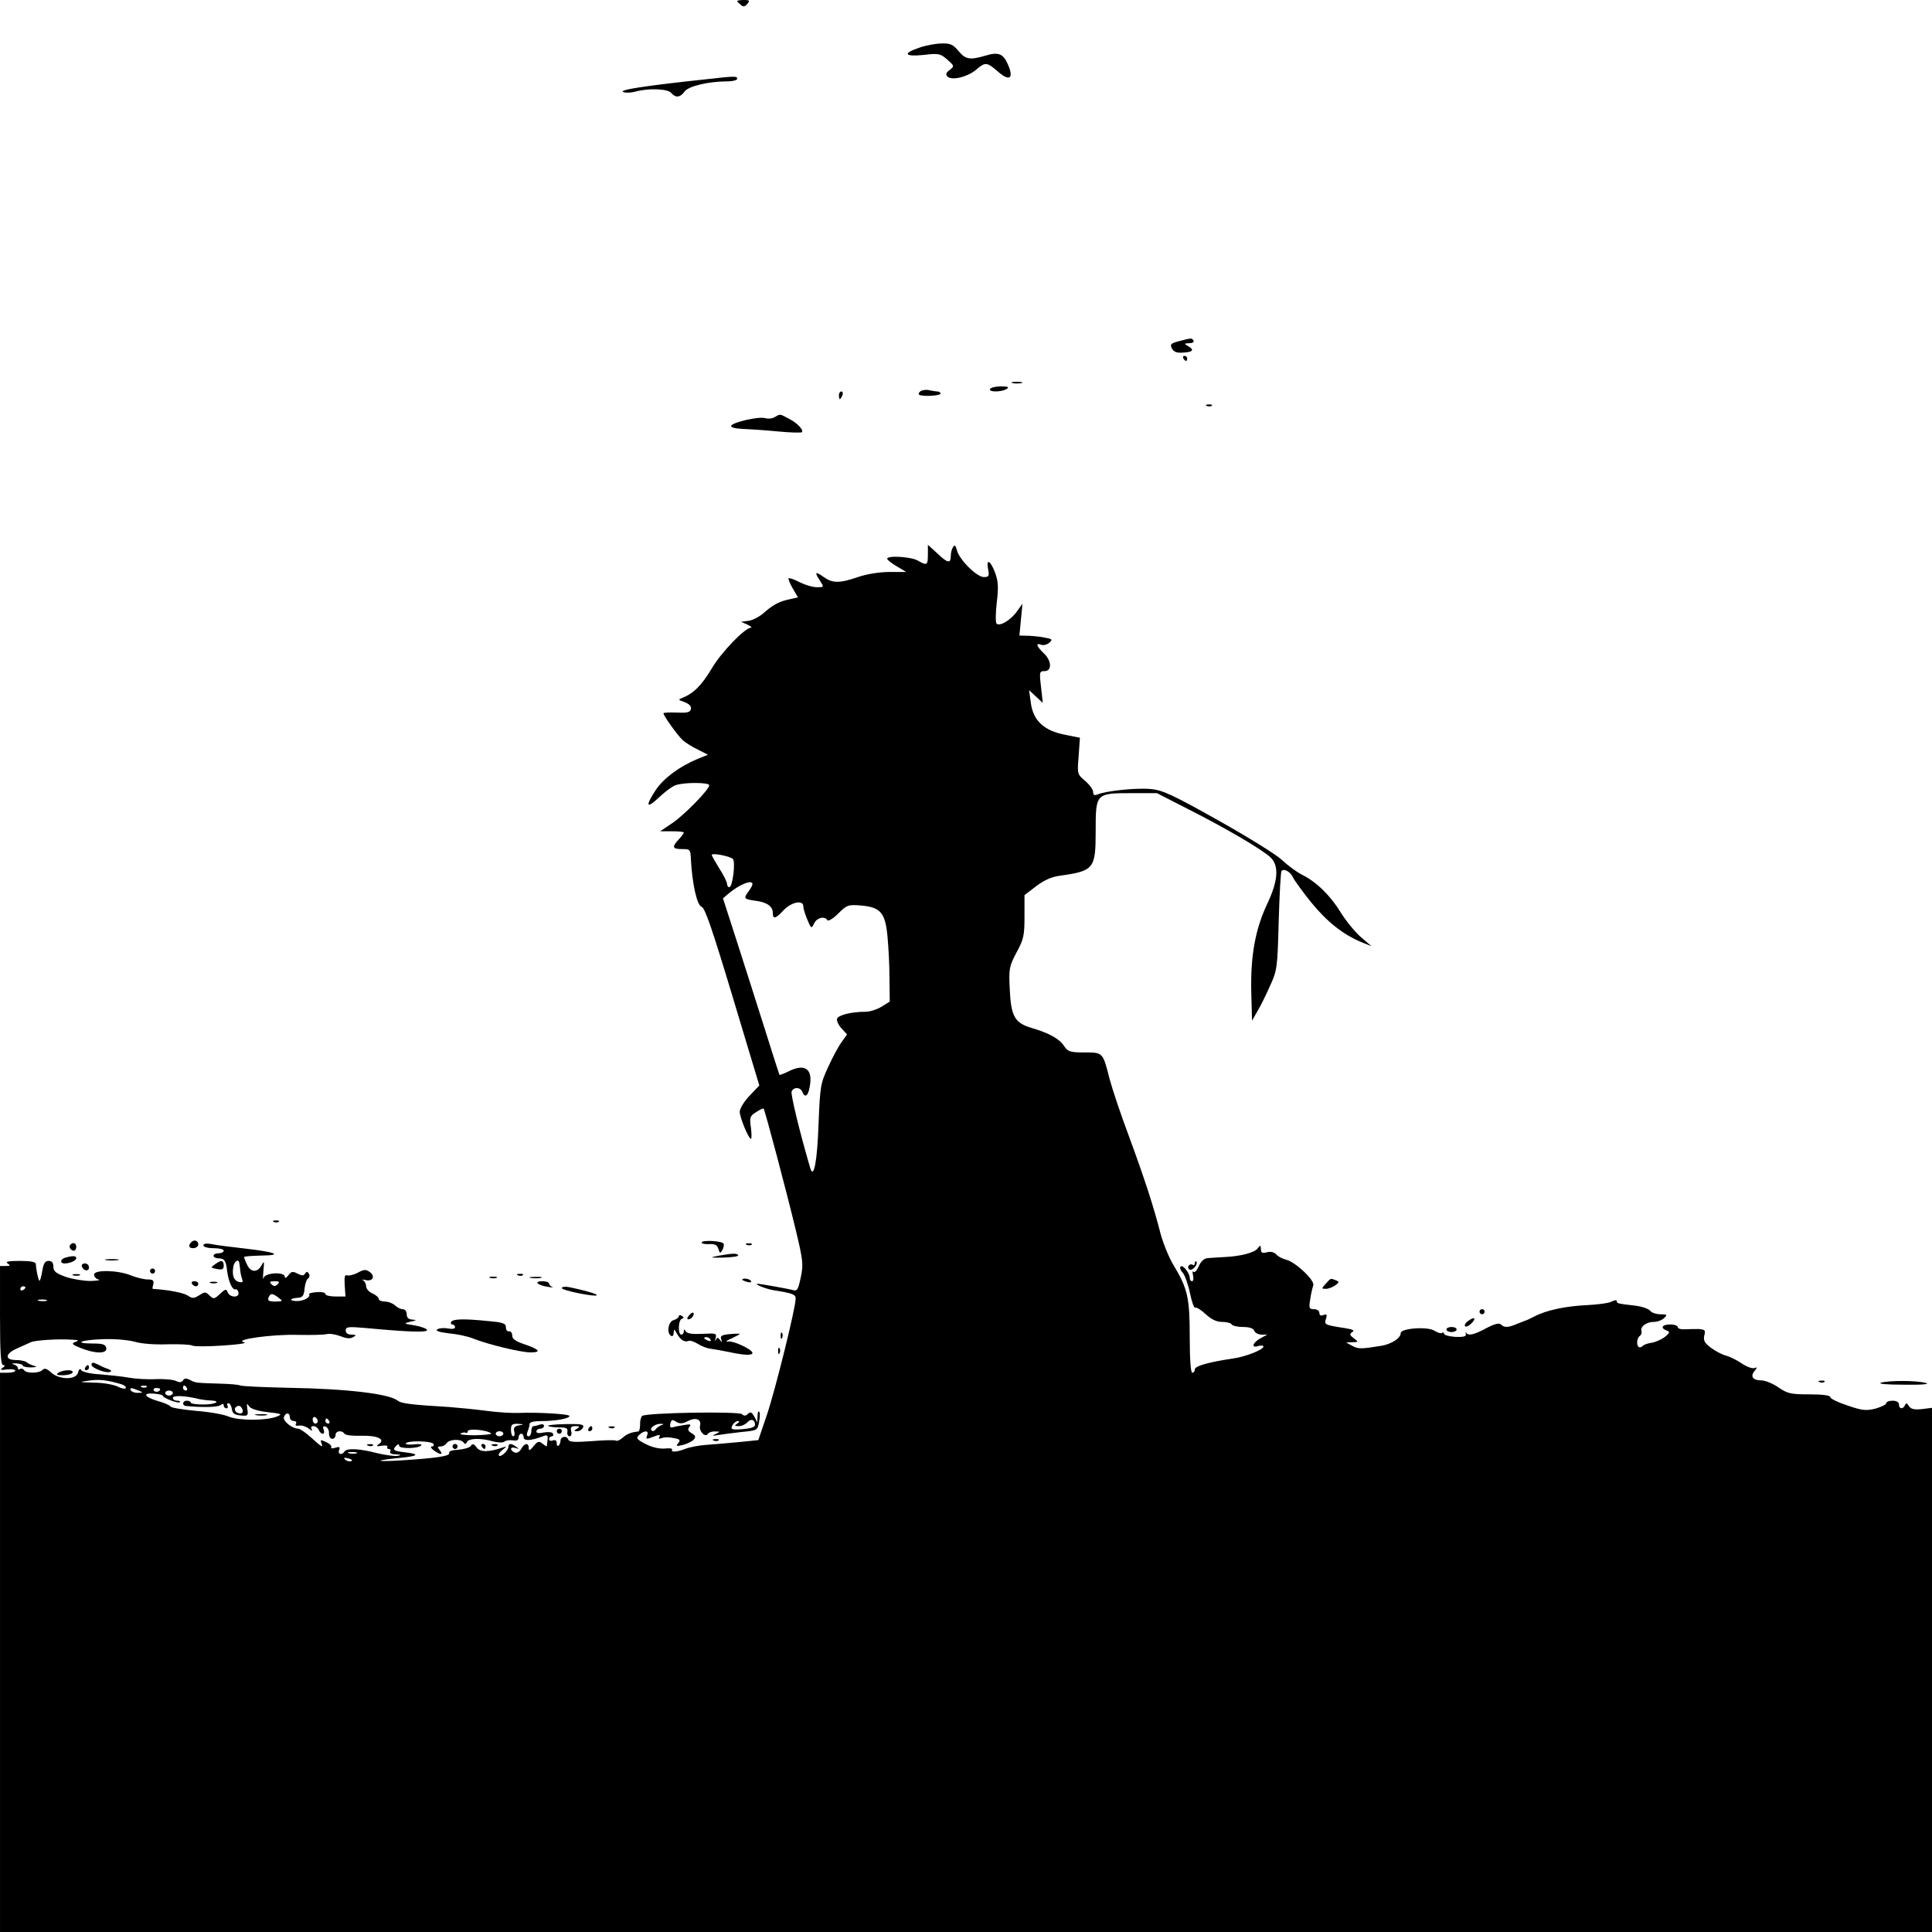 <?xml version="1.0" standalone="no"?>
<!DOCTYPE svg PUBLIC "-//W3C//DTD SVG 20010904//EN"
 "http://www.w3.org/TR/2001/REC-SVG-20010904/DTD/svg10.dtd">
<svg version="1.0" xmlns="http://www.w3.org/2000/svg"
 width="760pt" height="760pt" viewBox="0 0 760 760"
 preserveAspectRatio="xMidYMid meet">
<g transform="translate(0,760) scale(0.1,-0.1)"
fill="#000000" stroke="none">
<path d="M2900 7596 c0 -2 6 -9 14 -15 10 -9 16 -8 26 4 11 13 8 15 -14 15
-14 0 -26 -2 -26 -4z"/>
<path d="M3618 7413 c-69 -23 -61 -37 16 -29 59 7 65 5 92 -18 28 -25 29 -26
10 -41 -15 -11 -17 -18 -9 -26 17 -17 78 -2 112 26 37 32 43 31 86 -6 45 -40
64 -29 41 25 -19 45 -38 53 -90 37 -61 -18 -78 -15 -106 19 -21 25 -32 30 -65
29 -22 0 -61 -7 -87 -16z"/>
<path d="M2785 7289 c-253 -27 -354 -43 -333 -51 9 -4 29 -3 45 1 52 15 129
12 143 -4 17 -21 36 -19 53 5 15 21 94 40 170 40 20 0 37 5 37 10 0 11 -9 11
-115 -1z"/>
<path d="M4638 6258 c-33 -9 -36 -12 -28 -29 8 -14 20 -18 45 -16 39 2 44 11
18 26 -16 9 -15 10 5 11 13 0 20 4 17 10 -7 11 -7 11 -57 -2z"/>
<path d="M4655 6190 c3 -5 8 -10 11 -10 2 0 4 5 4 10 0 6 -5 10 -11 10 -5 0
-7 -4 -4 -10z"/>
<path d="M3983 6093 c9 -2 25 -2 35 0 9 3 1 5 -18 5 -19 0 -27 -2 -17 -5z"/>
<path d="M3895 6070 c-8 -13 45 -13 65 0 11 7 6 10 -22 10 -20 0 -40 -4 -43
-10z"/>
<path d="M3621 6061 c-7 -5 -9 -11 -5 -14 14 -8 84 -4 84 5 0 4 -6 8 -12 8 -7
0 -22 3 -33 5 -11 3 -26 1 -34 -4z"/>
<path d="M3300 6045 c0 -8 2 -15 4 -15 2 0 6 7 10 15 3 8 1 15 -4 15 -6 0 -10
-7 -10 -15z"/>
<path d="M4748 6003 c7 -3 16 -2 19 1 4 3 -2 6 -13 5 -11 0 -14 -3 -6 -6z"/>
<path d="M3047 5959 c-9 -6 -26 -7 -37 -4 -24 8 -128 -16 -134 -30 -2 -6 16
-11 43 -12 25 -1 88 -5 139 -10 52 -5 95 -6 97 -3 6 10 -20 37 -52 53 -37 20
-33 19 -56 6z"/>
<path d="M3650 5419 c0 -43 -3 -45 -40 -24 -26 15 -120 21 -120 7 0 -4 17 -18
38 -30 l37 -22 -66 0 c-39 0 -89 -8 -124 -20 -73 -25 -100 -25 -136 1 -33 23
-36 19 -13 -16 16 -25 16 -25 -13 -25 -16 0 -46 9 -68 20 -21 11 -41 18 -43
15 -2 -2 5 -20 16 -39 l21 -36 -27 -6 c-45 -9 -68 -21 -104 -52 -18 -17 -47
-32 -63 -34 l-30 -4 25 -11 c14 -7 20 -12 14 -12 -25 -2 -117 -97 -155 -162
-40 -66 -70 -96 -114 -114 -18 -7 -18 -8 8 -17 18 -7 27 -16 25 -27 -3 -13
-14 -16 -56 -14 -29 1 -52 0 -52 -3 0 -10 57 -89 77 -107 11 -9 37 -26 59 -36
l39 -20 -40 -16 c-72 -30 -134 -76 -165 -122 -42 -64 -38 -77 11 -31 23 22 52
44 66 49 31 12 133 12 133 0 0 -17 -100 -119 -147 -150 l-46 -31 46 0 c26 0
47 -2 47 -5 0 -3 -9 -15 -20 -27 -28 -30 -25 -38 13 -38 32 0 33 -1 35 -42 5
-95 24 -180 42 -185 13 -4 41 -85 122 -354 l105 -349 -39 -41 c-21 -22 -38
-50 -38 -62 0 -23 35 -107 44 -107 3 0 3 20 0 44 -6 40 -4 46 20 61 15 10 28
16 30 14 5 -6 90 -326 126 -476 29 -121 31 -137 20 -188 -10 -47 -14 -55 -30
-50 -17 5 -129 25 -140 25 -15 -1 32 -20 61 -25 77 -12 89 -17 89 -33 0 -37
-81 -363 -113 -457 l-34 -100 -79 -8 c-43 -4 -101 -9 -129 -11 -27 -2 -63 -9
-78 -15 -33 -13 -60 -15 -53 -3 2 4 -10 6 -28 4 -21 -2 -49 4 -75 17 -37 19
-40 24 -27 36 19 19 40 19 32 0 -6 -18 -5 -18 29 -5 19 7 24 7 19 -2 -5 -8 -2
-9 9 -5 10 4 31 4 47 0 25 -4 28 -8 18 -20 -10 -12 -7 -13 18 -7 16 4 35 13
42 20 10 11 9 16 -7 26 -15 9 -17 15 -9 25 8 10 4 12 -23 7 -19 -3 -39 -7 -45
-9 -7 -2 -10 4 -7 15 4 16 8 17 23 7 14 -8 25 -8 44 2 31 17 56 9 50 -17 -6
-21 20 -49 31 -32 3 5 16 10 28 9 21 0 21 -1 2 -10 -16 -7 -14 -8 10 -4 17 3
58 8 92 12 62 6 63 6 69 40 4 19 4 37 0 40 -3 4 -6 -5 -6 -18 l-1 -24 -12 23
c-10 17 -15 20 -25 10 -8 -8 -15 -9 -23 -1 -12 12 -379 6 -393 -7 -5 -5 -9
-20 -8 -34 0 -14 -3 -26 -7 -27 -29 -3 -45 -10 -61 -24 -10 -9 -22 -15 -27
-12 -4 3 -47 2 -95 -2 -69 -5 -89 -4 -93 7 -6 16 -30 11 -30 -5 0 -6 -3 -15
-7 -19 -5 -4 -8 0 -8 9 0 10 -5 14 -15 11 -8 -4 -15 -1 -15 5 0 6 5 11 11 11
5 0 7 5 4 11 -4 6 -19 7 -36 4 -18 -4 -29 -3 -29 4 0 6 7 11 15 11 8 0 15 5
15 11 0 6 -7 8 -16 5 -9 -3 -20 -6 -25 -6 -5 0 -9 -9 -9 -20 0 -11 -5 -20 -11
-20 -7 0 -8 7 -4 18 4 9 8 23 8 30 0 8 17 12 47 12 57 0 110 10 110 20 0 8
-127 15 -200 12 -25 -1 -81 2 -125 8 -44 6 -109 12 -145 15 -150 9 -192 14
-205 25 -33 27 -197 47 -435 51 -96 2 -179 6 -185 9 -5 3 -39 6 -75 7 -98 3
-102 3 -123 15 -14 7 -22 7 -27 -2 -5 -8 -13 -9 -26 -3 -11 6 -46 9 -79 8 -33
-2 -82 1 -110 6 -27 5 -79 10 -114 13 -35 2 -67 9 -71 16 -5 8 -9 5 -13 -9 -7
-30 -74 -29 -106 0 -17 16 -26 18 -34 10 -14 -14 -64 -14 -72 -1 -4 6 -11 8
-16 5 -5 -4 -9 -2 -9 4 0 5 -8 12 -17 14 -10 3 -6 4 10 4 15 -1 27 -5 27 -9 0
-4 15 -7 33 -7 21 1 25 3 12 6 -11 3 -24 9 -30 14 -5 5 -24 9 -42 9 -46 0 -43
26 5 46 20 9 44 20 53 24 16 8 109 14 164 10 25 -1 27 -3 11 -9 -16 -6 -13
-10 22 -24 58 -23 105 -23 100 1 -3 13 -13 17 -51 17 -80 0 -52 14 36 17 47 2
101 -3 127 -10 26 -8 80 -12 130 -10 47 1 90 -1 96 -5 7 -4 61 -4 120 0 61 4
98 9 84 13 -44 10 110 32 212 29 51 -1 102 0 113 3 11 3 35 -1 54 -8 22 -9 38
-11 50 -4 14 8 13 9 -6 10 -15 0 -23 6 -23 16 0 15 9 16 78 10 172 -16 242
-18 242 -8 0 5 -21 13 -47 18 -46 7 -47 8 -18 15 24 5 25 7 8 8 -16 1 -23 7
-23 21 0 12 -7 20 -16 20 -8 0 -22 7 -30 15 -9 8 -26 15 -40 15 -13 0 -24 5
-24 10 0 6 -11 16 -25 22 -14 6 -25 19 -25 29 0 9 -6 20 -12 23 -7 3 -3 3 9 1
28 -8 41 14 18 31 -15 11 -23 11 -47 -2 -16 -9 -36 -13 -42 -11 -10 4 -12 -6
-10 -39 l3 -44 -39 0 c-22 0 -40 4 -40 10 0 5 -15 9 -34 7 -19 -1 -32 -5 -30
-8 7 -12 -21 -27 -49 -27 -32 1 -28 11 6 13 17 1 23 9 25 36 2 18 8 37 14 40
6 4 7 12 3 19 -6 9 -9 9 -15 0 -6 -9 -12 -9 -30 0 -18 10 -24 9 -36 -7 -8 -10
-13 -13 -14 -5 0 20 -78 16 -83 -5 -3 -10 -3 2 -1 27 4 39 3 42 -7 23 -16 -30
-43 -29 -57 2 -7 14 -12 28 -12 30 0 3 30 5 68 6 88 1 57 14 -68 28 -52 6
-110 13 -127 17 -22 4 -33 2 -33 -5 0 -6 17 -11 40 -11 22 0 40 -4 40 -10 0
-5 -9 -10 -20 -10 -11 0 -20 -4 -20 -10 0 -5 9 -10 19 -10 24 0 30 -8 35 -54
6 -41 21 -72 33 -68 4 2 9 -4 11 -12 5 -22 -34 -21 -42 0 -6 15 -9 14 -31 -6
-22 -21 -25 -21 -41 -6 -15 15 -18 15 -40 1 -21 -13 -27 -14 -46 -1 -18 11
-75 22 -137 26 -2 0 -1 8 2 18 3 15 -1 19 -22 19 -14 0 -44 7 -66 16 -52 21
-145 23 -145 3 0 -8 8 -17 17 -19 10 -3 -4 -5 -31 -6 -26 0 -70 7 -97 16 -39
14 -49 22 -49 40 0 16 -6 23 -19 23 -14 0 -20 -10 -25 -41 -4 -23 -9 -40 -11
-37 -5 4 -13 43 -14 66 -1 8 -20 12 -63 12 -45 0 -59 -3 -48 -10 12 -8 11 -10
-7 -10 l-23 0 0 -195 c0 -149 3 -195 13 -195 8 0 7 -4 -3 -11 -12 -8 -7 -9 18
-6 17 2 32 0 32 -5 0 -4 -13 -8 -30 -8 l-30 0 0 -1100 0 -1100 3800 0 3800 0
0 1031 0 1031 -40 -5 c-30 -3 -43 0 -51 12 -7 12 -12 13 -15 4 -8 -18 -24 -16
-24 2 0 9 -9 15 -25 15 -14 0 -25 -4 -25 -10 0 -5 -19 -14 -42 -21 -37 -9 -52
-8 -110 12 -37 12 -68 27 -68 33 0 7 -30 11 -82 11 -74 0 -87 3 -123 28 -22
15 -52 27 -67 27 -33 0 -44 16 -26 37 11 14 11 16 -2 11 -8 -2 -30 6 -49 19
-19 13 -46 26 -60 30 -14 3 -41 17 -59 30 -27 20 -32 30 -28 49 6 21 3 24 -21
26 -16 0 -40 0 -55 -1 -16 -1 -28 3 -28 8 0 6 -13 11 -30 11 -32 0 -40 -14
-14 -24 14 -5 13 -9 -8 -26 -14 -10 -37 -20 -51 -22 -14 -2 -29 -7 -33 -11
-13 -13 -24 -7 -24 12 0 11 5 23 11 26 5 4 8 12 6 18 -6 18 19 37 48 37 15 0
33 7 41 15 14 13 12 15 -14 15 -16 0 -35 6 -41 14 -7 8 -33 17 -59 20 -71 8
-72 9 -72 18 0 5 -9 4 -20 -2 -11 -6 -55 -12 -98 -14 -84 -4 -160 -20 -207
-45 -16 -8 -32 -16 -35 -16 -3 -1 -18 -7 -33 -13 -35 -15 -50 -15 -63 -2 -7 7
-26 2 -58 -15 -48 -26 -71 -31 -79 -17 -2 4 -2 1 -1 -6 3 -9 -9 -12 -41 -11
-25 2 -45 7 -45 13 0 5 -3 6 -7 3 -3 -4 -17 0 -30 8 -26 18 -133 10 -133 -9 0
-20 -36 -43 -76 -50 -81 -13 -91 -13 -115 0 l-24 13 25 1 c24 1 25 1 5 16 -16
12 -17 16 -6 24 11 6 4 10 -25 15 -84 13 -86 14 -78 37 5 17 3 20 -10 15 -10
-4 -16 -1 -16 8 0 9 -9 15 -21 15 -19 0 -21 4 -15 39 3 22 9 46 12 55 7 19
-71 93 -108 101 -15 4 -32 13 -38 21 -8 8 -21 12 -36 8 -19 -5 -24 -2 -24 12
-1 17 -2 17 -13 3 -13 -17 -67 -31 -132 -34 -22 -1 -50 -3 -63 -4 -15 -1 -27
-11 -36 -31 -7 -17 -16 -27 -21 -23 -4 5 -5 -2 -2 -14 3 -13 1 -23 -4 -23 -5
0 -9 6 -9 13 0 19 -27 53 -36 45 -4 -5 0 -16 9 -25 8 -10 21 -46 28 -80 7 -34
16 -60 21 -57 4 3 23 -9 40 -25 23 -21 43 -31 65 -31 17 0 35 -4 38 -10 3 -5
23 -10 45 -10 24 0 40 -5 44 -15 3 -8 16 -15 28 -15 l23 0 -24 -13 c-32 -16
-42 -42 -12 -32 11 3 21 3 21 -2 0 -12 -69 -40 -120 -47 -100 -15 -150 -30
-150 -43 0 -7 -4 -13 -10 -13 -6 0 -10 53 -10 140 0 155 -8 191 -64 284 -19
31 -41 87 -51 124 -26 102 -61 211 -124 382 -32 85 -66 187 -76 225 -27 106
-26 105 -99 105 -57 0 -65 3 -80 25 -19 29 -59 51 -127 71 -68 20 -82 46 -87
153 -4 81 -2 90 27 145 28 51 31 67 31 142 l0 83 46 35 c30 23 61 37 92 41
135 19 142 27 142 175 0 150 0 150 143 150 l98 0 127 -65 c148 -75 287 -157
319 -187 35 -32 31 -92 -11 -181 -48 -101 -67 -206 -64 -347 l3 -115 20 35
c12 19 34 64 50 100 29 63 30 71 35 257 3 105 8 194 11 197 11 11 36 -4 46
-27 6 -12 38 -56 71 -97 62 -76 125 -126 197 -156 l40 -16 -42 36 c-23 20 -58
63 -78 95 -40 66 -95 121 -153 150 -22 11 -57 37 -79 58 -22 21 -135 91 -251
156 -176 99 -219 119 -264 123 -54 6 -178 -7 -210 -21 -13 -5 -18 -3 -18 10 0
9 -14 28 -31 43 -31 26 -32 27 -26 98 l5 72 -60 12 c-81 16 -124 55 -133 125
l-7 50 27 -25 27 -25 -7 63 c-7 59 -6 62 14 62 30 0 28 42 -4 71 -28 27 -32
41 -10 33 8 -4 23 0 32 7 14 13 13 15 -13 20 -16 4 -46 7 -66 8 l-38 1 6 63 6
62 -21 -29 c-23 -34 -69 -62 -81 -49 -4 4 -4 42 1 83 7 60 6 83 -7 118 -18 48
-36 57 -27 12 5 -26 3 -30 -17 -30 -28 0 -97 69 -106 106 -5 19 -9 22 -15 12
-5 -7 -9 -23 -9 -35 0 -31 -12 -29 -54 11 l-36 33 0 -38z m-767 -1198 c11 -11
-1 -111 -14 -111 -5 0 -9 6 -9 13 0 7 -13 34 -30 60 -16 26 -30 50 -30 54 0 9
72 -5 83 -16z m77 -99 c0 -5 -7 -17 -15 -28 -21 -28 -19 -31 25 -37 47 -6 70
-22 70 -48 0 -26 11 -24 43 11 31 32 77 41 77 15 0 -9 7 -32 16 -53 15 -36 16
-36 27 -14 10 22 41 30 52 12 3 -5 22 6 42 26 34 34 39 36 90 32 77 -7 95 -28
104 -120 4 -40 8 -115 8 -166 l1 -92 -32 -20 c-18 -11 -46 -20 -63 -20 -55 0
-107 -13 -112 -27 -3 -8 5 -25 17 -38 l22 -24 -21 -30 c-12 -16 -36 -60 -53
-98 -30 -64 -32 -75 -38 -223 -5 -148 -19 -222 -33 -174 -42 143 -77 289 -73
300 7 19 35 18 42 -1 10 -25 23 -17 29 19 14 72 -19 95 -86 60 -17 -8 -32 -14
-33 -12 -1 2 -28 86 -60 188 -32 102 -82 257 -110 345 l-52 161 21 18 c42 36
95 58 95 38z m-2019 -1489 c1 -5 3 -18 4 -30 1 -12 5 -28 8 -36 4 -11 0 -13
-13 -10 -21 6 -28 26 -22 61 4 21 20 31 23 15z m151 -85 c-9 -9 -15 -9 -24 0
-9 9 -7 12 12 12 19 0 21 -3 12 -12z m-992 -12 c0 -3 -4 -8 -10 -11 -5 -3 -10
-1 -10 4 0 6 5 11 10 11 6 0 10 -2 10 -4z m996 -41 c18 -14 17 -14 -13 -15
-25 0 -31 4 -27 15 8 19 15 19 40 0z m-913 -12 c-7 -2 -21 -2 -30 0 -10 3 -4
5 12 5 17 0 24 -2 18 -5z m294 -328 c13 -4 20 -11 18 -15 -3 -5 -18 -2 -33 6
-15 7 -56 15 -92 15 -61 2 -62 2 -20 8 42 6 72 2 127 -14z m100 -11 c-3 -3
-12 -4 -19 -1 -8 3 -5 6 6 6 11 1 17 -2 13 -5z m158 -4 c3 -5 1 -10 -4 -10 -6
0 -11 5 -11 10 0 6 2 10 4 10 3 0 8 -4 11 -10z m-190 -10 c19 -8 19 -9 -2 -9
-12 -1 -25 4 -28 9 -7 12 2 12 30 0z m85 6 c0 -11 -19 -15 -25 -6 -3 5 1 10 9
10 9 0 16 -2 16 -4z m50 -16 c0 -5 -7 -10 -15 -10 -8 0 -15 5 -15 10 0 6 7 10
15 10 8 0 15 -4 15 -10z m-40 -10 c0 -9 61 -32 67 -26 4 3 -1 6 -10 6 -10 0
-17 5 -17 11 0 11 49 9 105 -5 11 -2 30 -5 43 -5 45 -2 20 -16 -28 -16 -27 0
-50 3 -50 8 0 4 -7 7 -15 7 -18 0 -20 -20 -2 -21 65 -6 124 -5 135 4 8 6 12 6
12 -2 0 -6 5 -11 11 -11 5 0 7 5 4 10 -3 6 -2 10 4 10 5 0 11 -10 13 -22 2
-18 11 -24 34 -26 29 -3 31 -1 27 25 -3 22 -2 25 6 12 7 -11 33 -19 73 -24 56
-6 60 -8 38 -17 -42 -17 -149 -17 -189 -1 -20 9 -78 19 -130 23 -52 5 -97 12
-100 17 -3 5 -25 15 -48 21 -55 16 -65 33 -19 30 20 -2 36 -5 36 -8z m314 -55
c3 -9 0 -15 -9 -15 -16 0 -27 14 -18 24 10 10 21 7 27 -9z m186 -30 c0 -8 7
-15 16 -15 8 0 12 -5 8 -11 -4 -6 1 -9 13 -7 11 2 28 -4 38 -12 11 -9 16 -10
11 -2 -4 7 -2 12 7 12 8 0 17 -7 21 -15 3 -8 10 -15 15 -15 6 0 8 7 4 16 -4
12 -2 15 8 12 8 -3 14 -15 13 -27 0 -11 5 -21 13 -21 7 0 13 7 13 15 0 17 25
20 35 5 4 -6 33 -9 66 -8 64 2 97 -14 69 -33 -12 -8 -9 -10 12 -6 15 2 25 0
22 -4 -3 -5 0 -9 6 -9 6 0 8 -4 5 -10 -4 -6 6 -11 22 -11 22 -1 23 -3 7 -6
-12 -2 -49 3 -82 11 -69 18 -118 20 -127 6 -10 -16 -28 -11 -21 6 5 12 1 14
-15 9 -12 -4 -19 -3 -16 2 3 4 -6 14 -20 20 -21 10 -24 10 -19 -3 8 -21 3 -18
-40 21 -21 19 -44 35 -51 35 -24 0 -62 31 -56 46 7 19 23 18 23 -1z m110 -16
c0 -5 -4 -9 -10 -9 -5 0 -10 7 -10 16 0 8 5 12 10 9 6 -3 10 -10 10 -16z m45
1 c3 -5 1 -10 -4 -10 -6 0 -11 5 -11 10 0 6 2 10 4 10 3 0 8 -4 11 -10z m1675
-15 c0 -9 -16 -14 -49 -17 -44 -3 -48 -1 -40 15 5 9 15 17 22 17 7 0 6 -4 -3
-10 -12 -8 -11 -10 6 -10 12 0 27 7 34 15 14 16 30 11 30 -10z m-928 -2 c-18
-3 -23 -10 -19 -24 3 -10 1 -19 -4 -19 -5 0 -9 11 -9 25 0 21 4 25 28 24 24
-2 25 -2 4 -6z m558 0 c-8 -3 -18 -11 -22 -17 -4 -6 -10 -7 -15 -3 -9 10 16
27 37 26 13 -1 13 -1 0 -6z m-668 -32 c4 -3 -24 -6 -63 -7 -38 0 -64 3 -57 7
7 4 16 5 20 3 4 -3 8 0 8 6 0 12 78 5 92 -9z m48 -1 c0 -5 -7 -10 -15 -10 -8
0 -15 5 -15 10 0 6 7 10 15 10 8 0 15 -4 15 -10z m80 -14 c0 -15 27 -14 73 3
20 8 23 6 21 -12 -1 -12 -3 -24 -3 -26 -1 -2 -8 3 -17 10 -14 11 -19 10 -35
-10 -15 -18 -19 -19 -19 -7 0 22 -17 20 -30 -4 -6 -11 -16 -17 -25 -14 -21 9
-19 25 3 18 14 -5 15 -4 2 5 -19 14 -30 14 -30 0 0 -15 -30 -43 -37 -35 -4 3
2 13 13 22 19 15 19 16 -1 9 -54 -18 -86 -18 -100 1 -11 15 -17 16 -23 6 -5
-7 -27 -13 -49 -15 -25 -1 -39 -6 -36 -13 4 -12 -50 -20 -192 -29 -103 -6
-104 0 -2 10 73 7 81 15 20 22 -44 5 -51 9 -35 25 8 8 12 9 12 1 0 -13 75 -12
87 1 4 5 -9 7 -29 4 -20 -2 -34 0 -32 4 7 12 102 10 109 -2 3 -5 1 -10 -6 -10
-7 0 -4 -7 7 -15 25 -19 40 -19 24 0 -10 12 -10 15 3 15 9 0 20 6 24 13 10 15
55 18 66 3 6 -8 10 -8 14 2 6 14 55 16 102 2 19 -5 39 -6 45 -1 6 5 21 7 34 5
14 -3 22 1 22 11 0 8 5 15 10 15 6 0 10 -6 10 -14z m-657 -63 c-7 -2 -21 -2
-30 0 -10 3 -4 5 12 5 17 0 24 -2 18 -5z m-22 -31 c-7 -2 -18 1 -23 6 -8 8 -4
9 13 5 13 -4 18 -8 10 -11z"/>
<path d="M1008 2033 c12 -2 30 -2 40 0 9 3 -1 5 -23 4 -22 0 -30 -2 -17 -4z"/>
<path d="M1448 1913 c7 -3 16 -2 19 1 4 3 -2 6 -13 5 -11 0 -14 -3 -6 -6z"/>
<path d="M1780 1910 c0 -5 5 -10 10 -10 6 0 10 5 10 10 0 6 -4 10 -10 10 -5 0
-10 -4 -10 -10z"/>
<path d="M1895 1910 c3 -5 8 -10 11 -10 2 0 4 5 4 10 0 6 -5 10 -11 10 -5 0
-7 -4 -4 -10z"/>
<path d="M1938 1913 c7 -3 16 -2 19 1 4 3 -2 6 -13 5 -11 0 -14 -3 -6 -6z"/>
<path d="M1078 2793 c7 -3 16 -2 19 1 4 3 -2 6 -13 5 -11 0 -14 -3 -6 -6z"/>
<path d="M746 2705 c-4 -10 1 -15 14 -15 11 0 20 7 20 15 0 8 -6 15 -14 15 -8
0 -16 -7 -20 -15z"/>
<path d="M2760 2712 c0 -4 13 -7 30 -6 22 1 31 -3 36 -19 6 -18 7 -19 16 -4 5
10 7 21 4 25 -7 11 -86 15 -86 4z"/>
<path d="M277 2704 c-8 -8 1 -24 14 -24 5 0 9 7 9 15 0 15 -12 20 -23 9z"/>
<path d="M2938 2703 c7 -3 16 -2 19 1 4 3 -2 6 -13 5 -11 0 -14 -3 -6 -6z"/>
<path d="M2825 2660 c-35 -7 -33 -8 22 -7 34 1 59 5 57 9 -6 9 -21 8 -79 -2z"/>
<path d="M258 2653 c-21 -5 -24 -23 -4 -23 22 0 46 11 46 21 0 9 -13 10 -42 2z"/>
<path d="M418 2643 c12 -2 32 -2 45 0 12 2 2 4 -23 4 -25 0 -35 -2 -22 -4z"/>
<path d="M845 2626 c-17 -12 -17 -13 8 -18 21 -4 27 -1 27 13 0 22 -10 24 -35
5z"/>
<path d="M4700 2631 c0 -7 -4 -10 -9 -6 -5 3 -12 1 -15 -4 -4 -5 -2 -12 3 -15
11 -7 36 22 27 31 -3 3 -6 1 -6 -6z"/>
<path d="M322 2618 c6 -18 28 -21 28 -4 0 9 -7 16 -16 16 -9 0 -14 -5 -12 -12z"/>
<path d="M590 2600 c0 -5 5 -10 10 -10 6 0 10 5 10 10 0 6 -4 10 -10 10 -5 0
-10 -4 -10 -10z"/>
<path d="M288 2583 c6 -2 18 -2 25 0 6 3 1 5 -13 5 -14 0 -19 -2 -12 -5z"/>
<path d="M2038 2583 c7 -3 16 -2 19 1 4 3 -2 6 -13 5 -11 0 -14 -3 -6 -6z"/>
<path d="M1928 2573 c6 -2 18 -2 25 0 6 3 1 5 -13 5 -14 0 -19 -2 -12 -5z"/>
<path d="M2088 2573 c12 -2 30 -2 40 0 9 3 -1 5 -23 4 -22 0 -30 -2 -17 -4z"/>
<path d="M2920 2566 c0 -2 9 -6 20 -9 11 -3 18 -1 14 4 -5 9 -34 13 -34 5z"/>
<path d="M5215 2550 c-17 -19 -17 -20 1 -20 10 0 27 7 37 14 16 12 16 14 1 20
-21 8 -18 9 -39 -14z"/>
<path d="M755 2550 c3 -5 10 -10 16 -10 5 0 9 5 9 10 0 6 -7 10 -16 10 -8 0
-12 -4 -9 -10z"/>
<path d="M828 2553 c6 -2 18 -2 25 0 6 3 1 5 -13 5 -14 0 -19 -2 -12 -5z"/>
<path d="M2116 2551 c5 -5 23 -11 39 -13 17 -3 24 -3 18 -1 -7 3 -13 9 -13 14
0 5 -12 9 -27 9 -16 0 -23 -4 -17 -9z"/>
<path d="M2210 2533 c0 -9 131 -36 138 -28 4 4 -51 20 -106 31 -18 4 -32 2
-32 -3z"/>
<path d="M5820 2440 c0 -5 5 -10 10 -10 6 0 10 5 10 10 0 6 -4 10 -10 10 -5 0
-10 -4 -10 -10z"/>
<path d="M2710 2425 c-8 -9 -8 -15 -2 -15 12 0 26 19 19 26 -2 2 -10 -2 -17
-11z"/>
<path d="M2670 2422 c0 -5 -9 -12 -20 -15 -21 -5 -29 -51 -10 -62 6 -3 10 2
10 12 1 16 2 16 12 -2 15 -26 30 -36 46 -30 7 3 24 -3 38 -12 14 -9 38 -18 52
-19 15 -2 47 -8 72 -13 55 -12 90 -14 90 -3 0 13 -72 47 -94 45 -14 -2 -10 3
12 12 17 8 32 16 32 18 0 1 -18 1 -39 -1 -31 -3 -39 -7 -34 -20 4 -13 3 -14
-5 -3 -8 11 -11 11 -16 0 -3 -8 -4 -5 -1 7 5 19 2 20 -52 17 -38 -2 -59 1 -65
9 -6 10 -8 10 -8 1 0 -7 -4 -13 -10 -13 -14 0 -12 58 2 62 9 3 9 6 0 12 -7 4
-12 3 -12 -2z m125 -92 c3 -6 -1 -7 -9 -4 -18 7 -21 14 -7 14 6 0 13 -4 16
-10z"/>
<path d="M5776 2404 c-11 -7 -16 -17 -13 -21 4 -4 15 1 24 10 22 21 14 30 -11
11z"/>
<path d="M1775 2400 c-3 -5 -1 -10 4 -10 6 0 11 -5 11 -11 0 -6 -11 -8 -27 -5
-16 3 -34 2 -42 -3 -10 -6 4 -11 45 -16 32 -3 75 -12 94 -20 60 -24 189 -55
227 -55 45 0 35 12 -27 33 -32 11 -45 20 -45 33 0 11 -6 18 -12 17 -7 -2 -13
5 -13 16 0 15 -11 19 -67 24 -97 10 -141 9 -148 -3z"/>
<path d="M5690 2370 c0 -5 9 -10 20 -10 11 0 20 5 20 10 0 6 -9 10 -20 10 -11
0 -20 -4 -20 -10z"/>
<path d="M3071 2344 c0 -11 3 -14 6 -6 3 7 2 16 -1 19 -3 4 -6 -2 -5 -13z"/>
<path d="M3061 2284 c0 -11 3 -14 6 -6 3 7 2 16 -1 19 -3 4 -6 -2 -5 -13z"/>
<path d="M360 2231 c0 -12 56 -34 72 -28 9 3 6 7 -7 12 -11 3 -28 11 -37 16
-22 11 -28 11 -28 0z"/>
<path d="M335 2220 c-3 -5 -1 -10 4 -10 6 0 11 5 11 10 0 6 -2 10 -4 10 -3 0
-8 -4 -11 -10z"/>
<path d="M230 2200 c-11 -7 -7 -10 17 -10 17 0 35 5 38 10 8 13 -35 13 -55 0z"/>
<path d="M7158 2163 c7 -3 16 -2 19 1 4 3 -2 6 -13 5 -11 0 -14 -3 -6 -6z"/>
<path d="M7400 2161 c-15 -5 23 -8 90 -8 73 -1 104 2 85 7 -38 10 -143 10
-175 1z"/>
<path d="M2156 1991 c3 -3 22 -6 42 -6 30 0 36 -3 34 -17 -2 -10 2 -18 9 -18
6 0 9 8 6 20 -4 15 0 20 16 20 18 0 19 -2 7 -10 -13 -8 -13 -10 1 -10 9 0 19
7 23 15 4 12 -7 14 -69 13 -41 -1 -72 -4 -69 -7z"/>
<path d="M2315 1980 c-3 -5 -1 -10 4 -10 6 0 11 5 11 10 0 6 -2 10 -4 10 -3 0
-8 -4 -11 -10z"/>
<path d="M2398 1983 c7 -3 16 -2 19 1 4 3 -2 6 -13 5 -11 0 -14 -3 -6 -6z"/>
<path d="M2190 1970 c0 -5 5 -10 10 -10 6 0 10 5 10 10 0 6 -4 10 -10 10 -5 0
-10 -4 -10 -10z"/>
<path d="M2808 1933 c7 -3 16 -2 19 1 4 3 -2 6 -13 5 -11 0 -14 -3 -6 -6z"/>
</g>
</svg>
